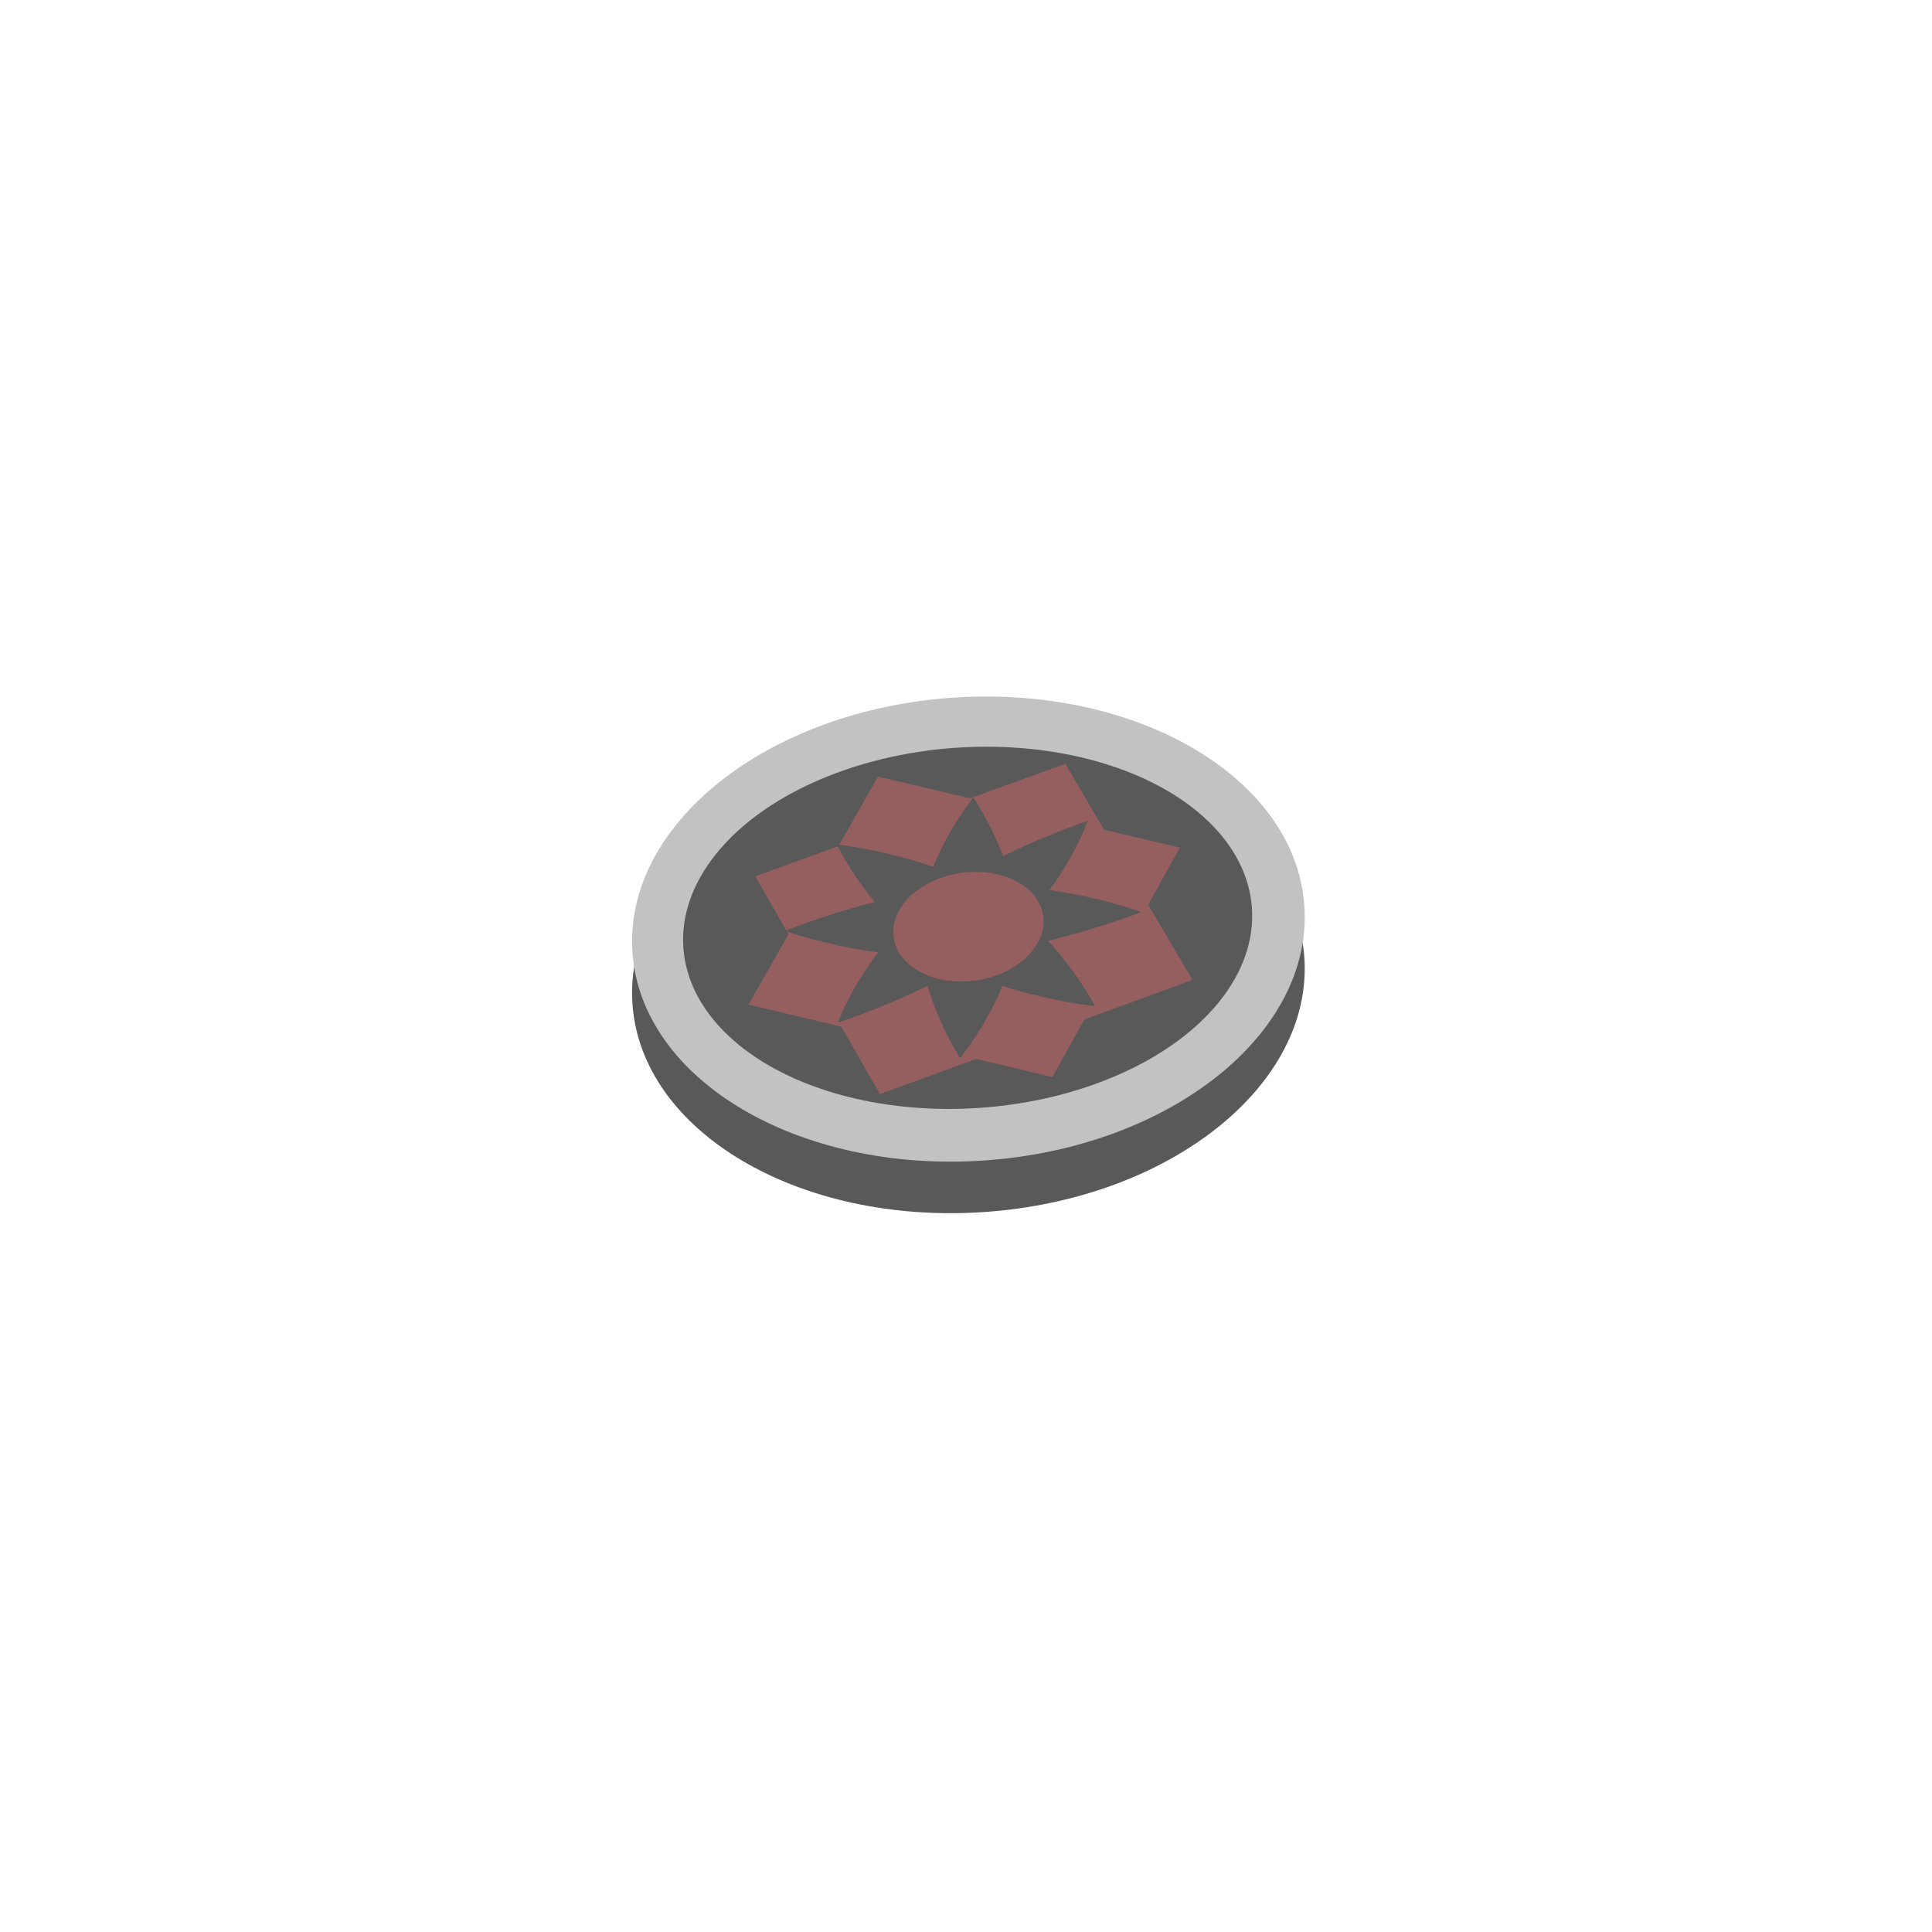 <svg xmlns="http://www.w3.org/2000/svg" xmlns:xlink="http://www.w3.org/1999/xlink" width="64" height="64" viewBox="0 0 64 64">
  <defs>
    <clipPath id="clip-SmallRoundabout08">
      <rect width="64" height="64"/>
    </clipPath>
  </defs>
  <g id="SmallRoundabout08" clip-path="url(#clip-SmallRoundabout08)">
    <path id="Path_1137" data-name="Path 1137" d="M11.149,0C17.306.006,22.3,3.446,22.3,7.686s-4.989,7.676-11.146,7.674S0,11.918,0,7.678,4.992,0,11.149,0Z" transform="matrix(0.998, -0.07, 0.07, 0.998, 20.414, 25.6)" fill="#595959"/>
    <path id="Path_1136" data-name="Path 1136" d="M11.149,0C17.306.006,22.3,3.446,22.3,7.686s-4.989,7.676-11.146,7.674S0,11.918,0,7.678,4.992,0,11.149,0Z" transform="matrix(0.998, -0.07, 0.07, 0.998, 20.414, 23.893)" fill="#c3c2c2"/>
    <ellipse id="Ellipse_457" data-name="Ellipse 457" cx="9.436" cy="5.975" rx="9.436" ry="5.975" transform="matrix(0.998, -0.07, 0.07, 0.998, 22.219, 25.433)" fill="#595959"/>
    <g id="Group_2748" data-name="Group 2748" transform="translate(24.797 25.302)">
      <path id="Rectangle_4573" data-name="Rectangle 4573" d="M0,3.727,10.271,0l4.215,7.16L4.13,10.941Z" transform="translate(0.221)" fill="#965f5f"/>
      <path id="Rectangle_4574" data-name="Rectangle 4574" d="M4.287,0l10,2.35-4.223,7.6L0,7.549Z" transform="translate(0 0.426)" fill="#965f5f"/>
      <path id="Path_3905" data-name="Path 3905" d="M.014,1.628s.069.147.206.387a10.749,10.749,0,0,0,.614.952A10.254,10.254,0,0,0,1.85,4.172,7.934,7.934,0,0,0,3.26,5.316a9.315,9.315,0,0,0,1.732.827,15.025,15.025,0,0,0,1.725.511c.53.125.993.207,1.324.259s.529.072.529.072-.075-.147-.222-.388-.365-.577-.65-.954a10.978,10.978,0,0,0-1.05-1.2A8.359,8.359,0,0,0,5.222,3.3a9.573,9.573,0,0,0-1.716-.824,15.08,15.08,0,0,0-1.69-.512C1.3,1.838.848,1.754.527,1.7S.014,1.628.014,1.628Z" transform="translate(2.906 1.04)" fill="#595959"/>
      <path id="Path_3906" data-name="Path 3906" d="M4.484.005s.1.137.236.375a10.248,10.248,0,0,1,.512.988,8.49,8.49,0,0,1,.493,1.394A5.458,5.458,0,0,1,5.9,4.354a5.573,5.573,0,0,1-.334,1.58A8.916,8.916,0,0,1,4.936,7.3a10.89,10.89,0,0,1-.615.967c-.166.233-.276.366-.276.366s-.092-.141-.228-.387a10.769,10.769,0,0,1-.492-1.013,8.953,8.953,0,0,1-.469-1.417,5.73,5.73,0,0,1-.162-1.6,5.71,5.71,0,0,1,.328-1.569A8.86,8.86,0,0,1,3.633,1.3,10.607,10.607,0,0,1,4.221.361C4.379.134,4.484.005,4.484.005Z" transform="translate(2.961 1.114)" fill="#595959"/>
      <path id="Path_3907" data-name="Path 3907" d="M1.743,6.686s.211-.066.559-.193.835-.311,1.386-.549,1.167-.528,1.774-.863A11.967,11.967,0,0,0,7.185,3.947,8.886,8.886,0,0,0,8.5,2.624a10.047,10.047,0,0,0,.877-1.277A9.575,9.575,0,0,0,9.868.384c.1-.239.152-.38.152-.38s-.207.068-.551.2S8.646.518,8.1.759s-1.153.534-1.755.871A12.445,12.445,0,0,0,4.632,2.766,9.269,9.269,0,0,0,3.308,4.081a10.461,10.461,0,0,0-.9,1.269,9.934,9.934,0,0,0-.508.957C1.794,6.545,1.743,6.686,1.743,6.686Z" transform="translate(1.213 1.886)" fill="#595959"/>
      <path id="Path_3908" data-name="Path 3908" d="M.005,3.65s.2-.083.547-.21.839-.3,1.423-.473,1.26-.356,1.974-.5a15.074,15.074,0,0,1,2.2-.3,13.179,13.179,0,0,1,2.124.069,16.477,16.477,0,0,1,1.8.3c.522.117.953.24,1.252.333s.469.157.469.157-.2.08-.55.2-.844.289-1.432.459-1.268.346-1.986.489a15.742,15.742,0,0,1-2.212.291A13.6,13.6,0,0,1,3.5,4.408,16.713,16.713,0,0,1,1.7,4.119C1.187,4.006.762,3.889.467,3.8S.005,3.65.005,3.65Z" transform="translate(1.213 1.886)" fill="#595959"/>
      <path id="Ellipse_938" data-name="Ellipse 938" d="M2.305.837a3.443,3.443,0,0,1,.97-.2,3.239,3.239,0,0,1,.932.077A2.493,2.493,0,0,1,5,1.044a1.7,1.7,0,0,1,.546.559,1.309,1.309,0,0,1,.184.691,1.476,1.476,0,0,1-.2.692A2.109,2.109,0,0,1,5,3.6a2.938,2.938,0,0,1-.826.455,3.443,3.443,0,0,1-.974.2,3.237,3.237,0,0,1-.935-.078,2.487,2.487,0,0,1-.792-.333,1.691,1.691,0,0,1-.544-.561,1.308,1.308,0,0,1-.18-.693,1.48,1.48,0,0,1,.2-.691,2.116,2.116,0,0,1,.534-.61A2.942,2.942,0,0,1,2.305.837Z" transform="translate(4.045 2.951)" fill="#965f5f"/>
    </g>
  </g>
</svg>
